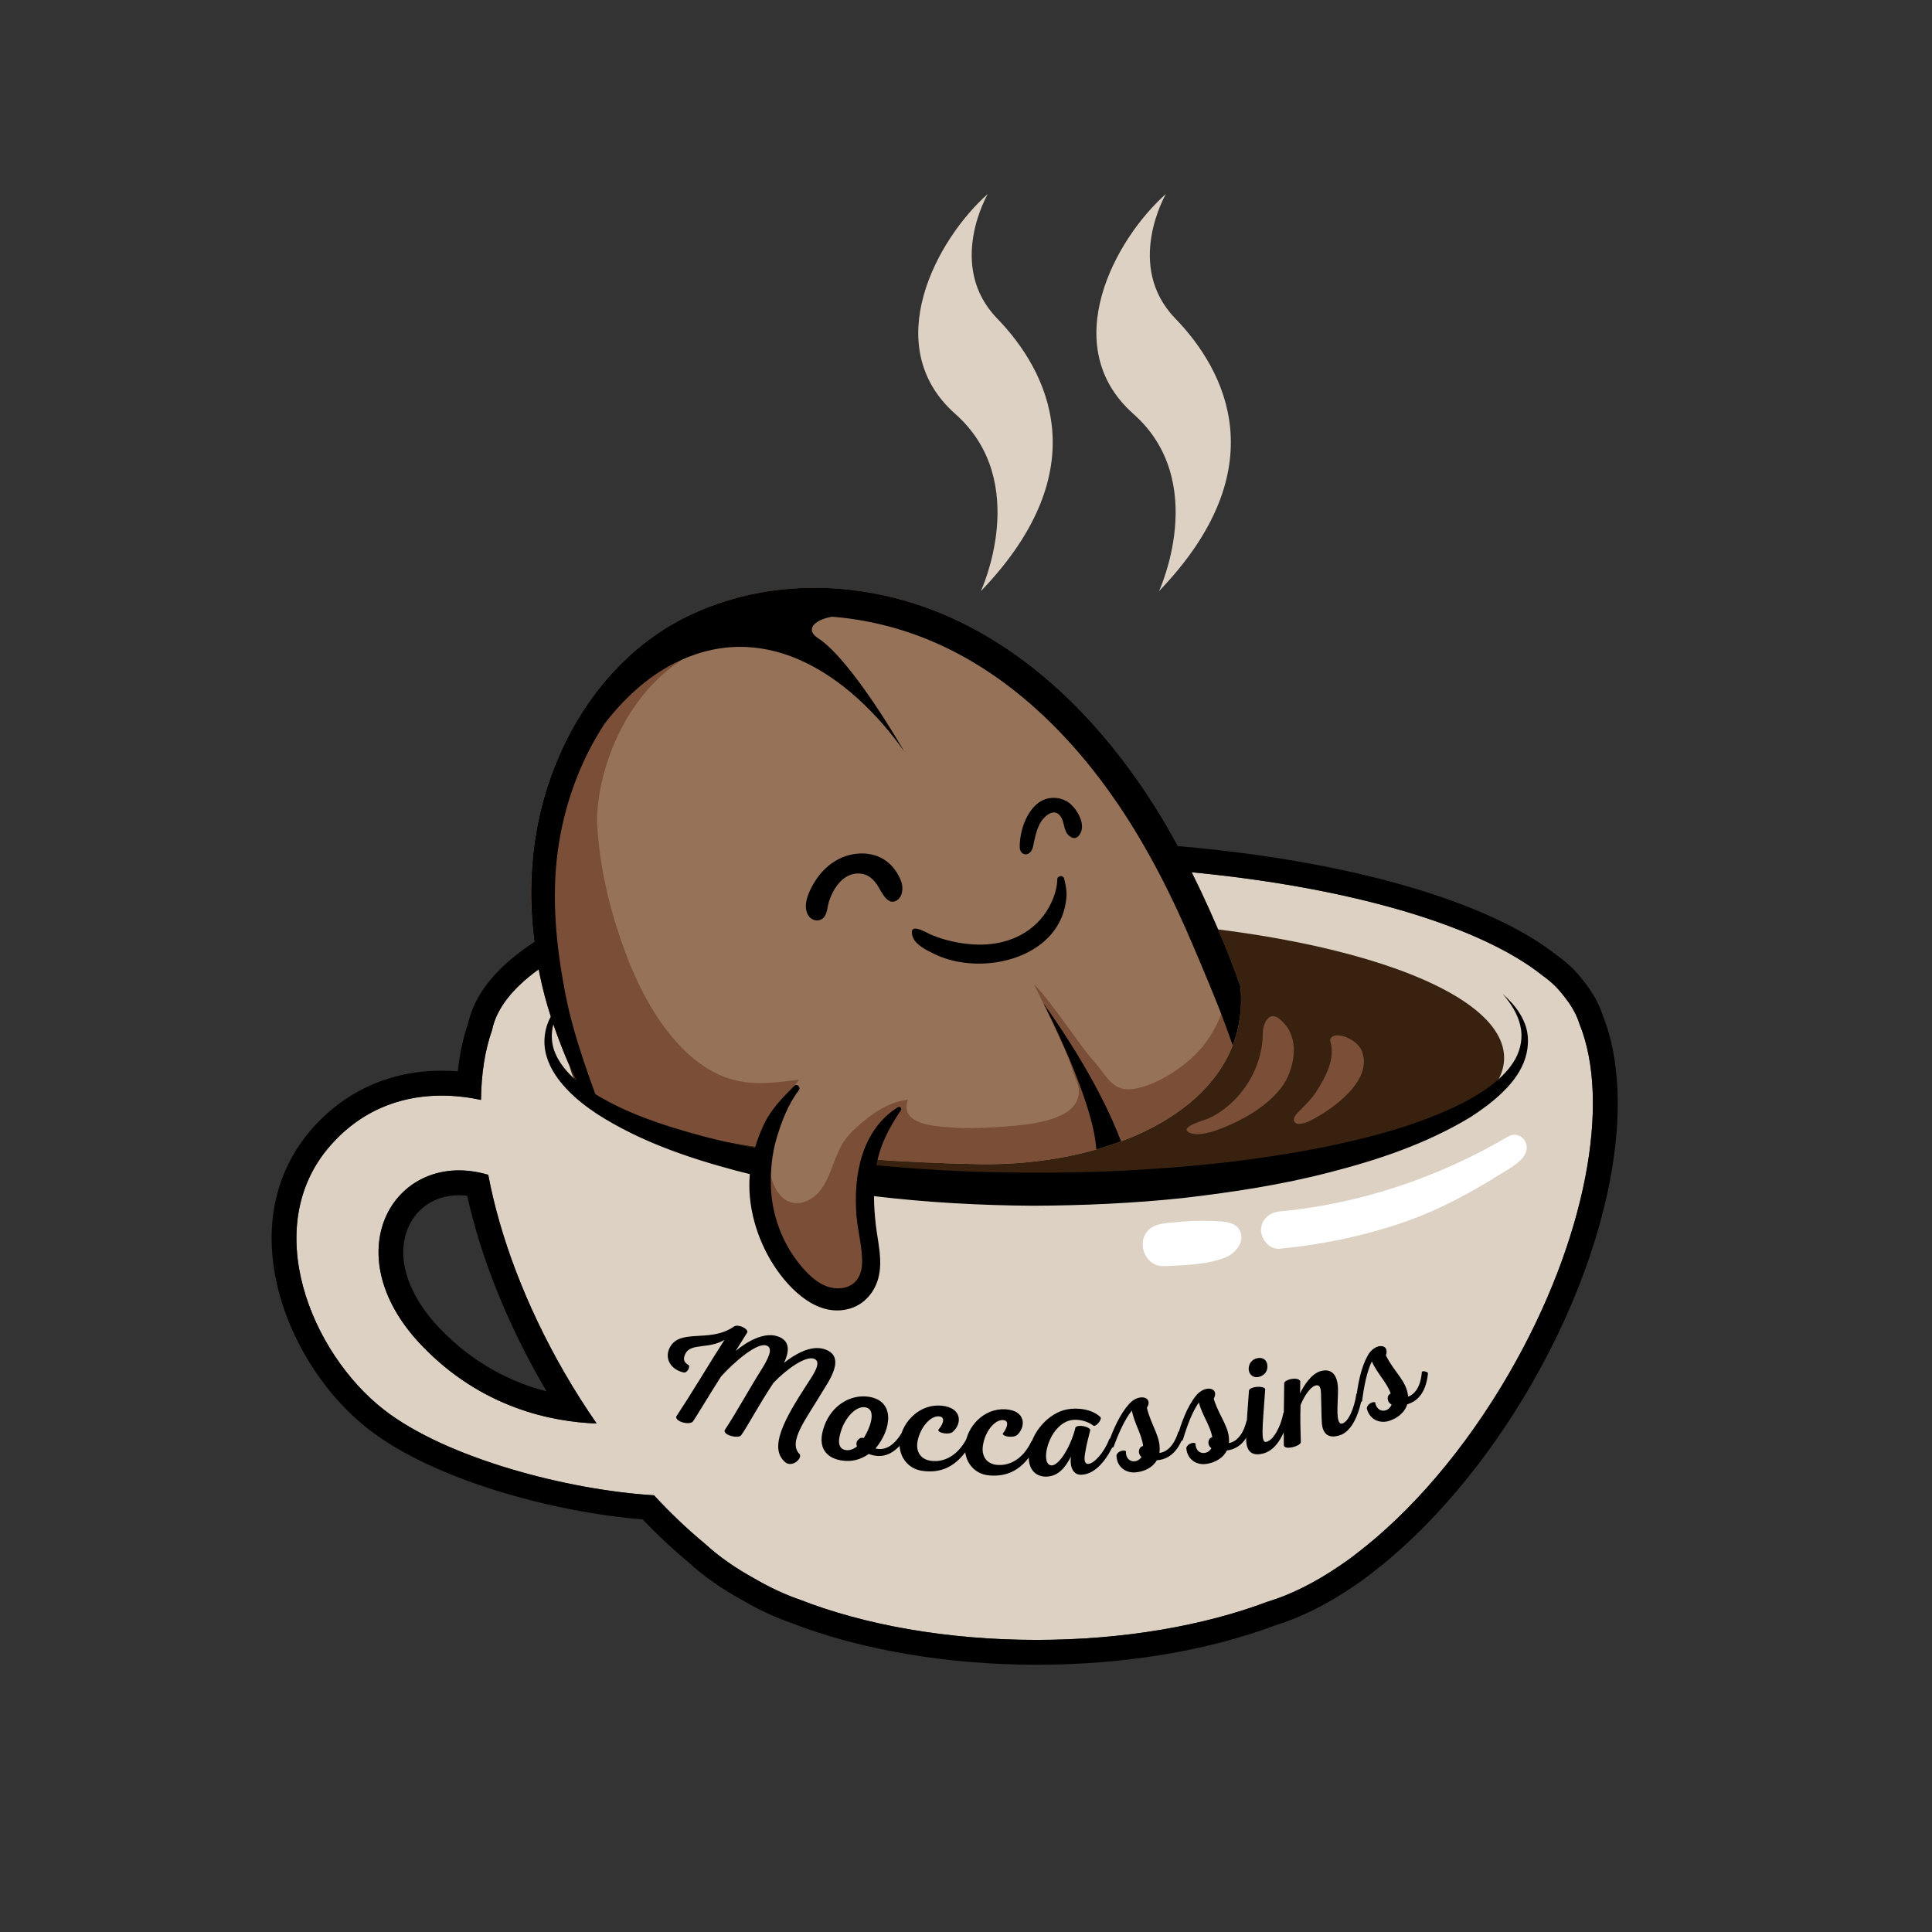 <?xml version="1.0" encoding="UTF-8"?>
<svg xmlns="http://www.w3.org/2000/svg" xmlns:xlink="http://www.w3.org/1999/xlink" width="375pt" height="375pt" viewBox="0 0 375 375" version="1.2">
<rect x="0" y="0" width="375" height="375" fill="#333333" stroke="none"/>
<defs>
<g>
<symbol overflow="visible" id="glyph0-0">
<path style="stroke:none;" d="M 28.73 10.555 C 30.141 11.289 31.777 9.633 31.34 8.859 C 28.895 6.508 32.645 1.938 35.578 -3.047 C 36.801 -5.098 40.684 -10.25 35.941 -11.602 C 33.379 -12.312 30.375 -10.543 28.273 -8.891 C 29.414 -11.211 29.453 -13.371 26.832 -14.098 C 24.367 -14.816 21.16 -13.102 18.895 -11.188 C 19.664 -12.398 20.406 -13.621 21.176 -14.832 C 21.32 -15.57 19.234 -16.551 18.457 -15.867 C 13.828 -12.719 8.125 -15.637 6.121 -11.883 C 5.094 -9.965 6.043 -7.688 8.746 -7.031 C 9.523 -6.812 10.168 -8.246 9.711 -8.496 C 8.629 -9.078 8.738 -9.914 9.188 -10.75 C 10.27 -12.746 13.746 -11.531 16.738 -13.367 C 15.43 -11.344 13.91 -8.883 12.152 -6.02 C 10.457 -3.266 8.523 -0.207 7.355 1.547 C 7.215 2.5 9.68 3.215 10.547 2.559 C 11.246 1.605 14.27 -3.48 16.059 -6.238 C 18.523 -8.965 22.953 -12.852 24.836 -12.266 C 26.383 -11.805 25.062 -9.504 24.023 -7.777 C 21.598 -3.957 19.113 0.629 16.762 4.191 C 16.488 5.168 19.285 5.82 19.918 5.223 C 21.043 3.738 23.246 -0.52 26.227 -4.996 C 28.688 -7.598 32.285 -10.164 33.992 -9.723 C 35.891 -9.195 33.812 -6.391 32.664 -4.602 C 28.629 1.656 24.969 7.805 28.73 10.555 Z M 28.73 10.555 "/>
</symbol>
<symbol overflow="visible" id="glyph1-0">
<path style="stroke:none;" d="M 9.395 -11.422 C 5.902 -11.902 2.332 -9.738 0.871 -5.793 C -0.715 -1.441 1.371 0.516 4.234 0.961 C 6.184 1.266 7.953 0.781 9.484 -0.309 C 11.57 0.469 14.148 0.414 16.719 -3.48 C 16.957 -3.836 16.008 -4.555 15.777 -4.23 C 14.043 -1.445 12.223 -1.004 10.797 -1.375 C 13.949 -5.117 14.664 -10.691 9.395 -11.422 Z M 8.688 -9.383 C 10.918 -9.156 10.086 -5.93 8.512 -3.395 C 7.711 -3.699 6.773 -2.727 7.203 -1.781 C 6.574 -1.246 5.773 -0.945 5.035 -1.062 C 3.203 -1.348 3.621 -3.457 4.262 -5.234 C 5.047 -7.379 6.93 -9.566 8.688 -9.383 Z M 8.688 -9.383 "/>
</symbol>
<symbol overflow="visible" id="glyph2-0">
<path style="stroke:none;" d="M 8.562 -11.973 C 4.371 -12.414 0.941 -9.004 0.395 -5.336 C -0.016 -2.461 1.715 0.277 4.801 0.676 C 7.91 1.109 11.402 0.316 14.262 -4.73 C 14.441 -5.047 13.457 -5.766 13.273 -5.422 C 11.477 -2.164 8.879 -0.961 6.477 -1.27 C 4.52 -1.508 3.449 -2.957 3.816 -5.023 C 4.352 -7.914 6.512 -10.207 8.16 -9.879 C 9.371 -9.648 8.598 -8.098 7.836 -7.297 C 7.777 -6.645 9.992 -6.262 10.68 -6.918 C 12.477 -8.496 12.484 -11.555 8.562 -11.973 Z M 8.562 -11.973 "/>
</symbol>
<symbol overflow="visible" id="glyph3-0">
<path style="stroke:none;" d="M 7.848 -12.449 C 3.641 -12.648 0.414 -9.047 0.086 -5.348 C -0.16 -2.457 1.727 0.176 4.832 0.395 C 7.961 0.648 11.402 -0.348 13.961 -5.555 C 14.121 -5.879 13.098 -6.539 12.938 -6.188 C 11.332 -2.828 8.809 -1.477 6.391 -1.645 C 4.422 -1.77 3.273 -3.152 3.52 -5.238 C 3.883 -8.156 5.906 -10.57 7.57 -10.336 C 8.793 -10.176 8.113 -8.586 7.398 -7.742 C 7.375 -7.086 9.609 -6.832 10.262 -7.527 C 11.961 -9.207 11.789 -12.262 7.848 -12.449 Z M 7.848 -12.449 "/>
</symbol>
<symbol overflow="visible" id="glyph4-0">
<path style="stroke:none;" d="M 6.711 -12.855 C 3.352 -12.184 -0.035 -8.637 -0.562 -4.617 C -0.996 -1.254 0.727 0.277 2.906 0.176 C 5.324 0.043 6.578 -1.852 7.566 -3.707 C 7.277 -1.484 8.129 -0.137 9.562 -0.184 C 12.367 -0.27 14.605 -3.211 16.059 -6.516 C 16.227 -6.879 15.133 -7.441 14.992 -7.082 C 14 -4.449 12.031 -2.352 10.93 -2.289 C 10.242 -2.266 10.043 -2.949 10.324 -4.453 C 10.547 -5.922 11.027 -7.73 11.32 -8.879 C 11.18 -9.5 8.949 -10.059 8.434 -9.355 C 7.539 -5.5 4.695 -0.867 3.188 -2.254 C 2.48 -2.918 2.594 -4.953 3.457 -6.926 C 4.32 -8.926 5.918 -10.5 7.641 -10.793 C 9.008 -11.016 10.695 -10.652 11.949 -9.703 C 12.438 -9.48 13.617 -10.895 13.305 -11.363 C 11.578 -13.012 8.668 -13.25 6.711 -12.855 Z M 6.711 -12.855 "/>
</symbol>
<symbol overflow="visible" id="glyph5-0">
<path style="stroke:none;" d="M 4.523 -0.113 C 6.309 -0.258 7.906 -1.133 8.645 -2.465 C 10.645 -2.602 12.637 -3.727 13.898 -7.395 C 14.016 -7.734 12.914 -8.258 12.797 -7.918 C 11.902 -5.098 10.473 -4.055 9.141 -3.867 C 9.559 -6.938 7.625 -8.91 6.719 -12.637 C 8.043 -14.777 5.145 -15.543 3.254 -13.379 C 1.52 -11.469 0.137 -8.418 -0.84 -5.531 C -1.008 -5.094 0.113 -4.664 0.254 -5.07 C 1.203 -7.652 2.43 -10.445 3.801 -12.109 C 4.25 -9.664 5.801 -7.32 5.977 -5.207 C 5.113 -5.125 4.828 -3.746 5.672 -3.105 C 5.441 -2.695 4.906 -2.312 4.344 -2.258 C 3.363 -2.16 2.566 -2.922 2.648 -4.223 C 2.227 -4.543 0.969 -4.207 0.809 -3.383 C 0.891 -1.02 2.77 0.059 4.523 -0.113 Z M 4.523 -0.113 "/>
</symbol>
<symbol overflow="visible" id="glyph6-0">
<path style="stroke:none;" d="M 4.508 -0.391 C 6.281 -0.645 7.82 -1.621 8.477 -2.996 C 10.461 -3.254 12.379 -4.5 13.414 -8.238 C 13.512 -8.586 12.379 -9.039 12.281 -8.691 C 11.562 -5.824 10.199 -4.695 8.883 -4.422 C 9.113 -7.516 7.059 -9.367 5.926 -13.027 C 7.113 -15.246 4.176 -15.832 2.422 -13.555 C 0.809 -11.539 -0.383 -8.414 -1.18 -5.469 C -1.32 -5.023 -0.176 -4.664 -0.059 -5.074 C 0.727 -7.715 1.781 -10.574 3.043 -12.32 C 3.645 -9.906 5.336 -7.668 5.641 -5.566 C 4.785 -5.43 4.586 -4.035 5.469 -3.449 C 5.266 -3.023 4.754 -2.609 4.195 -2.52 C 3.223 -2.363 2.379 -3.074 2.383 -4.379 C 1.941 -4.672 0.707 -4.262 0.602 -3.426 C 0.828 -1.07 2.766 -0.113 4.508 -0.391 Z M 4.508 -0.391 "/>
</symbol>
<symbol overflow="visible" id="glyph7-0">
<path style="stroke:none;" d="M 1.09 -15.008 C 2.262 -15.254 2.926 -16.156 2.82 -17.234 C 2.754 -18.289 1.957 -18.883 0.902 -18.66 C -0.184 -18.465 -0.852 -17.562 -0.805 -16.473 C -0.734 -15.418 0.125 -14.805 1.09 -15.008 Z M 1.898 -0.125 C 4.926 -0.82 6.402 -4.703 7.074 -7.594 C 7.172 -8.012 6.02 -8.41 5.922 -7.992 C 5.434 -5.387 3.98 -2.699 2.637 -2.418 C 2.027 -2.258 1.895 -3.055 1.879 -4.273 C 1.902 -6.352 2.117 -8.383 2.402 -12.688 C 2.051 -13.348 -0.422 -13.191 -0.746 -12.422 C -1.027 -8.668 -1.23 -6.152 -1.297 -3.27 C -1.352 -0.906 -0.516 0.445 1.898 -0.125 Z M 1.898 -0.125 "/>
</symbol>
<symbol overflow="visible" id="glyph8-0">
<path style="stroke:none;" d="M 5.742 -14.676 C 3.828 -14.203 2.359 -11.809 1.637 -10.32 C 1.676 -11.227 1.664 -11.746 1.68 -12.742 C 1.152 -13.559 -1.137 -13.109 -1.434 -12.352 C -1.477 -7.832 -1.59 -4.277 -1.504 -0.191 C -1.195 0.746 1.645 -0.094 1.793 -0.812 C 1.715 -3.574 1.645 -5.129 1.738 -8.059 C 2.426 -9.785 3.602 -11.547 4.605 -11.844 C 5.578 -12.129 5.684 -11.141 5.711 -10.219 C 5.766 -8.965 5.785 -5.602 5.871 -4.574 C 6.02 -2.605 7.02 -1.508 9.199 -2.145 C 11.992 -2.914 13.23 -7.012 13.727 -9.828 C 13.777 -10.215 12.613 -10.523 12.562 -10.141 C 12.148 -7.371 11.008 -4.785 9.82 -4.473 C 9.098 -4.281 8.953 -5.418 8.902 -6.551 C 8.855 -8.02 9.035 -9.797 9.004 -11.211 C 8.938 -13.695 7.945 -15.227 5.742 -14.676 Z M 5.742 -14.676 "/>
</symbol>
<symbol overflow="visible" id="glyph9-0">
<path style="stroke:none;" d="M 4.383 -1.117 C 6.094 -1.656 7.453 -2.867 7.879 -4.332 C 9.797 -4.91 11.484 -6.453 11.898 -10.309 C 11.938 -10.668 10.746 -10.93 10.707 -10.57 C 10.465 -7.621 9.305 -6.289 8.047 -5.809 C 7.77 -8.895 5.445 -10.387 3.734 -13.816 C 4.543 -16.199 1.547 -16.301 0.191 -13.766 C -1.074 -11.516 -1.742 -8.238 -2.055 -5.203 C -2.121 -4.742 -0.93 -4.574 -0.883 -4.996 C -0.535 -7.73 0.039 -10.723 1.004 -12.652 C 1.988 -10.367 4.02 -8.43 4.664 -6.41 C 3.84 -6.137 3.871 -4.727 4.836 -4.293 C 4.703 -3.84 4.27 -3.348 3.73 -3.168 C 2.797 -2.855 1.852 -3.422 1.641 -4.707 C 1.16 -4.922 0.008 -4.316 0.035 -3.477 C 0.641 -1.191 2.711 -0.559 4.383 -1.117 Z M 4.383 -1.117 "/>
</symbol>
</g>
<clipPath id="clip1">
  <path d="M 57 37.5 L 310 37.5 L 310 319 L 57 319 Z M 57 37.5 "/>
</clipPath>
<clipPath id="clip2">
  <path d="M 52 114 L 315 114 L 315 323.25 L 52 323.25 Z M 52 114 "/>
</clipPath>
</defs>
<g id="surface1">
<g clip-path="url(#clip1)" clip-rule="nonzero">
<path style=" stroke:none;fill-rule:nonzero;fill:rgb(86.67%,81.96%,76.469%);fill-opacity:1;" d="M 306.559 198.711 C 306.016 196.965 305.059 195.254 303.73 193.59 C 302.516 191.945 301.094 190.543 299.469 189.414 C 283.812 176.809 245.715 167.898 201.176 167.898 C 145.02 167.898 99.098 182.051 95.508 199.941 C 94.129 203.836 93.418 208.414 93.359 213.492 C 86.734 212.043 73.941 211.18 64.137 222.336 C 50.309 238.066 60.363 262.609 74.512 273.621 C 86.594 283.031 110.145 289.223 126.941 290.234 C 130.184 293.742 133.5 296.883 136.82 299.625 C 139.48 302.09 142.746 304.375 146.535 306.449 C 149.469 308.148 152.359 309.496 155.16 310.461 C 167.66 315.359 183.691 318.305 201.176 318.305 C 218.133 318.305 233.719 315.527 246.051 310.887 C 250.523 309.539 255.238 307.184 260.008 303.93 C 261.188 303.145 262.312 302.34 263.352 301.504 C 273.844 293.48 284.395 281.336 293.02 266.383 C 307.938 240.512 312.727 213.855 306.559 198.711 Z M 81.742 261.035 C 64.449 242.848 76.945 222.758 94.766 228.027 C 97.016 239.949 101.965 253.262 109.527 266.383 C 111.523 269.844 113.629 273.152 115.809 276.293 C 107.191 275.992 93.41 273.312 81.742 261.035 Z M 226.309 37.641 C 226.309 37.641 218.191 51.551 228.109 61.801 C 238.027 72.047 247.719 91.078 224.953 114.75 C 224.953 114.75 234.871 93.52 219.996 80.344 C 205.129 67.168 216.395 46.426 226.309 37.641 Z M 191.734 37.641 C 191.734 37.641 183.617 51.551 193.535 61.801 C 203.453 72.047 213.145 91.078 190.379 114.75 C 190.379 114.75 200.297 93.52 185.422 80.344 C 170.543 67.168 181.82 46.426 191.734 37.641 Z M 191.734 37.641 "/>
</g>
<path style=" stroke:none;fill-rule:nonzero;fill:rgb(21.959%,13.329%,5.879%);fill-opacity:1;" d="M 291.949 205.344 C 291.949 190.398 251.312 178.281 201.184 178.281 C 151.051 178.281 110.418 190.398 110.418 205.344 C 110.418 208.23 111.949 211.008 114.758 213.621 C 129.609 223.762 162.703 230.828 201.184 230.828 C 239.66 230.828 272.754 223.762 287.605 213.621 C 290.418 211.016 291.949 208.23 291.949 205.344 Z M 291.949 205.344 "/>
<path style=" stroke:none;fill-rule:nonzero;fill:rgb(100%,100%,100%);fill-opacity:1;" d="M 296.312 223.129 C 296.012 225.285 292.871 226.859 291.207 227.906 C 285.504 231.488 279.469 234.758 273.109 237.008 C 265.117 239.832 256.809 241.566 248.379 242.379 C 246.426 242.57 244.766 240.57 244.766 238.762 C 244.766 236.68 246.438 235.324 248.379 235.141 C 263.938 233.695 279.273 228.535 292.723 220.598 C 294.535 219.531 296.594 221.094 296.312 223.129 Z M 240.961 240.078 C 240.953 239.918 240.938 239.754 240.906 239.594 C 240.395 237.043 237.488 237.102 235.469 236.996 C 232.996 236.871 230.516 236.996 228.051 237.242 C 225.992 237.449 223.594 237.469 222.379 239.418 C 220.762 242.008 222.676 245.887 225.844 245.754 C 229.715 245.598 234.246 245.516 237.887 244.051 C 239.383 243.453 241 241.848 240.961 240.078 Z M 240.961 240.078 "/>
<path style=" stroke:none;fill-rule:nonzero;fill:rgb(58.82%,44.71%,34.9%);fill-opacity:1;" d="M 240.766 191.523 C 239.82 188.844 238.848 186.176 237.75 183.531 C 233.938 174.328 229.652 165.297 224.352 156.855 C 214.961 141.895 202.238 128.352 186.156 120.613 C 170.02 112.852 150.938 111.609 134.469 119.133 C 118.746 126.32 108.406 141.848 104.715 158.418 C 102.441 168.633 102.691 179.066 104.789 189.277 C 105.902 194.707 107.684 200.004 109.793 205.113 C 110.777 207.492 111.875 209.781 113.035 212.023 C 113.977 212.68 115.02 213.301 116.137 213.902 C 123.562 217.898 134.805 220.824 148.27 222.805 C 146.84 229.059 147.395 236.062 149.844 241.422 C 154.348 251.285 161.473 253.906 166.398 251.074 C 171.328 248.246 167.867 242.266 167.762 231.148 C 167.742 228.844 168.051 226.793 168.551 224.98 C 175.355 225.48 182.453 225.805 189.711 225.953 C 211.293 226.41 233.223 218.5 239.266 202.902 C 240.59 199.473 241.145 195.68 240.766 191.523 Z M 240.766 191.523 "/>
<path style=" stroke:none;fill-rule:nonzero;fill:rgb(48.239%,30.589%,21.57%);fill-opacity:1;" d="M 239.262 202.902 C 233.215 218.5 211.289 226.41 189.707 225.953 C 182.449 225.805 175.352 225.48 168.547 224.977 C 168.047 226.785 167.73 228.836 167.758 231.145 C 167.863 242.262 171.32 248.238 166.395 251.07 C 161.473 253.898 154.344 251.277 149.84 241.418 C 147.387 236.051 146.844 229.047 148.285 222.789 C 134.82 220.812 123.559 217.898 116.129 213.898 C 115.008 213.297 113.965 212.672 113.023 212.02 C 111.863 209.77 110.766 207.488 109.785 205.109 C 107.672 199.992 105.891 194.699 104.777 189.273 C 102.684 179.062 102.43 168.625 104.703 158.414 C 106.941 148.371 111.633 138.723 118.48 131.07 C 131.078 124.004 134.043 126.934 131.867 128.406 C 119.137 137.059 115.461 153.277 115.934 160.477 C 116.414 167.703 117.93 174.805 120.246 181.668 C 122.758 189.109 126.184 196.648 131.52 202.508 C 134.527 205.812 138.375 208.66 142.777 209.703 C 146.855 210.668 151.023 210.098 155.133 209.551 C 153.969 210.945 152.941 212.457 152.086 214.062 C 152.098 214.055 152.102 214.039 152.113 214.027 C 151.223 215.691 150.508 217.445 150.023 219.266 C 149.715 220.414 149.484 221.664 149.352 222.945 C 149.348 222.945 149.344 222.945 149.336 222.945 C 149.039 225.891 149.363 229 150.969 231.383 C 153.289 234.832 157.328 233.77 159.477 230.699 C 161.273 228.137 161.867 224.887 163.406 222.191 C 163.422 222.16 163.441 222.129 163.457 222.098 C 163.539 221.957 163.625 221.82 163.707 221.68 C 163.754 221.609 163.801 221.535 163.855 221.461 C 163.926 221.352 163.996 221.246 164.074 221.141 C 164.152 221.039 164.23 220.934 164.312 220.828 C 164.371 220.754 164.43 220.676 164.492 220.602 C 164.645 220.426 164.801 220.246 164.961 220.074 C 165.125 219.906 165.297 219.738 165.465 219.566 C 165.543 219.488 165.625 219.41 165.711 219.332 C 165.797 219.25 165.883 219.164 165.973 219.082 C 166.086 218.973 166.207 218.859 166.328 218.75 C 166.375 218.711 166.422 218.664 166.469 218.621 C 169.18 216.145 172.625 213.812 176.23 213.457 C 174.426 218.59 182.242 218.609 185.297 218.883 C 188.625 219.176 196.996 218.652 200.305 218.098 C 206.355 217.078 208.32 215.266 209.027 213.613 C 210.105 211.086 208.641 209.598 207.938 207.008 C 207.18 204.199 201.957 193.656 200.695 191.035 C 203.836 194.102 209.918 203.398 212.156 205.797 C 214.629 208.449 215.715 211.824 219.633 211.41 C 224.613 210.883 231.059 206.395 233.898 202.539 C 237.055 198.262 238.57 193.355 239.246 188.137 C 239.273 187.945 239.289 187.746 239.309 187.551 C 239.805 188.875 240.281 190.203 240.75 191.531 C 241.145 195.68 240.59 199.473 239.262 202.902 Z M 248.852 210.906 C 246.41 214.199 242.461 216.699 238.762 218.316 C 236.863 219.145 233.078 220.754 231.016 219.898 C 228.434 218.824 233.883 217.422 234.668 217.051 C 236.766 216.059 238.641 214.613 240.195 212.891 C 243.227 209.543 245.113 205.039 245.105 200.547 C 245.098 198.973 246.148 196.121 248.223 197.684 C 252.938 201.258 250.977 208.031 248.852 210.906 Z M 264.34 204.023 C 263.672 202.293 261.188 200.867 259.344 200.965 C 258.738 200.996 258.027 201.488 258.211 202.102 C 259.219 205.453 257.359 208.934 255.535 211.824 C 254.637 213.246 253.5 214.324 252.336 215.512 C 251.93 215.926 250.93 216.859 251.156 217.531 C 251.551 218.711 253.605 217.895 254.305 217.539 C 258.586 215.355 266.578 209.789 264.34 204.023 Z M 264.34 204.023 "/>
<g clip-path="url(#clip2)" clip-rule="nonzero">
<path style=" stroke:none;fill-rule:nonzero;fill:rgb(0%,0%,0%);fill-opacity:1;" d="M 94.766 228.027 C 92.797 227.445 90.895 227.172 89.09 227.172 C 74.551 227.172 66.363 244.859 81.742 261.039 C 93.41 273.316 107.191 275.996 115.809 276.301 C 113.629 273.152 111.523 269.852 109.527 266.387 C 101.961 253.266 97.012 239.949 94.766 228.027 Z M 85.234 257.715 C 79.047 251.207 76.805 243.934 79.238 238.258 C 80.918 234.336 84.598 231.996 89.09 231.996 C 89.613 231.996 90.141 232.027 90.68 232.09 C 93.344 244.09 98.383 256.707 105.352 268.793 C 105.598 269.215 105.844 269.641 106.094 270.059 C 99.398 268.344 91.938 264.766 85.234 257.715 Z M 311.094 197.066 C 310.379 194.867 309.188 192.703 307.551 190.645 C 306.062 188.645 304.316 186.93 302.355 185.547 C 288.887 174.793 261.41 167.039 228.652 164.23 C 227.289 161.73 225.867 159.262 224.352 156.852 C 214.961 141.891 202.238 128.344 186.156 120.609 C 170.02 112.844 150.938 111.605 134.469 119.129 C 118.746 126.316 108.402 141.844 104.715 158.414 C 102.918 166.484 102.703 174.703 103.727 182.832 C 96.793 187.348 92.199 192.621 90.863 198.633 C 89.891 201.457 89.219 204.574 88.859 207.949 C 87.816 207.863 86.773 207.824 85.742 207.824 C 75.75 207.824 67.027 211.734 60.52 219.137 C 54.633 225.852 51.992 234.414 52.891 243.922 C 54.062 256.363 61.387 269.516 71.559 277.43 C 84.145 287.234 107.402 293.527 124.73 294.914 C 127.652 297.969 130.648 300.77 133.66 303.262 C 136.559 305.93 140.098 308.414 144.176 310.648 C 147.336 312.48 150.473 313.938 153.504 314.984 C 166.938 320.23 183.863 323.125 201.176 323.125 C 218.145 323.125 234.191 320.473 247.598 315.457 C 252.484 313.961 257.566 311.422 262.719 307.91 C 263.984 307.07 265.211 306.188 266.32 305.301 C 277.656 296.617 288.617 283.656 297.195 268.789 C 312.488 242.277 317.934 214.156 311.094 197.066 Z M 293.02 266.383 C 284.395 281.336 273.844 293.48 263.352 301.504 C 262.309 302.336 261.188 303.141 260.008 303.93 C 255.238 307.184 250.523 309.539 246.051 310.887 C 233.723 315.527 218.141 318.305 201.176 318.305 C 183.695 318.305 167.664 315.359 155.16 310.461 C 152.352 309.496 149.469 308.152 146.535 306.449 C 142.754 304.375 139.48 302.086 136.82 299.625 C 133.5 296.891 130.184 293.746 126.941 290.234 C 110.145 289.223 86.594 283.031 74.512 273.621 C 60.363 262.609 50.309 238.066 64.137 222.336 C 70.914 214.625 79.125 212.656 85.734 212.656 C 88.684 212.656 91.316 213.051 93.359 213.492 C 93.41 208.414 94.129 203.836 95.508 199.941 C 96.348 195.762 99.512 191.785 104.562 188.145 C 104.637 188.52 104.703 188.898 104.781 189.273 C 105.344 191.992 106.062 194.676 106.914 197.324 C 106.875 197.402 106.824 197.477 106.785 197.559 C 105.629 199.777 105.336 202.551 106.094 205.051 C 106.832 207.562 108.387 209.703 110.117 211.516 C 111.859 213.352 113.855 214.871 115.914 216.238 C 124.27 221.59 133.617 224.75 142.984 227.25 C 143.836 227.473 144.688 227.68 145.543 227.891 C 144.98 233.973 146.898 240.492 150.172 245.566 C 153.266 250.363 158.859 255.957 165.172 253.93 C 167.809 253.082 169.738 250.812 170.453 248.188 C 171.402 244.723 170.402 241.246 170 237.789 C 169.785 235.953 169.648 234.062 169.641 232.168 C 179.898 233.398 190.23 233.965 200.539 234.035 C 210.207 233.988 219.879 233.562 229.504 232.551 C 239.117 231.434 248.715 229.988 258.121 227.535 C 267.512 225.129 276.844 222 285.316 216.898 C 287.395 215.566 289.414 214.105 291.246 212.395 C 293.066 210.691 294.75 208.703 295.727 206.297 C 296.703 203.922 296.895 201.148 296.008 198.785 C 295.125 196.414 293.484 194.52 291.691 192.949 C 293.266 194.746 294.586 196.816 295.09 199.062 C 295.633 201.293 295.184 203.598 294.133 205.531 C 291.922 209.441 287.82 212.027 283.77 214.164 C 275.438 218.344 266.227 220.738 257.012 222.652 C 247.754 224.465 238.367 225.746 228.93 226.5 C 219.5 227.277 210.023 227.68 200.555 227.602 C 191.082 227.629 181.613 227.215 172.184 226.363 C 171.496 226.305 170.809 226.238 170.121 226.176 C 170.125 226.152 170.125 226.129 170.129 226.105 C 170.863 222.109 172.613 218.82 174.871 215.496 C 175.117 215.137 174.637 214.68 174.281 214.906 C 167.188 219.363 165.617 228.203 166.238 235.945 C 166.488 239.055 167.445 242.215 167.324 245.324 C 167.203 248.332 165.34 250.234 162.281 250.059 C 159.434 249.898 157.16 247.73 155.426 245.656 C 151.848 241.375 149.777 235.785 149.629 230.219 C 149.547 227.094 149.84 223.965 150.727 220.969 C 151.672 217.77 152.973 214.316 155.027 211.668 C 155.504 211.055 154.73 210.203 154.148 210.789 C 151.91 213.043 149.688 215.281 148.309 218.172 C 147.594 219.672 146.992 221.23 146.527 222.82 C 145.73 222.668 144.934 222.52 144.137 222.355 C 139.52 221.402 134.957 220.215 130.477 218.824 C 126.012 217.418 121.598 215.766 117.551 213.523 C 116.875 213.164 116.219 212.777 115.562 212.379 C 114.727 210.145 113.945 207.895 113.195 205.656 C 111.754 201.332 110.484 196.883 109.637 192.402 C 107.938 183.43 107.035 174.219 108.273 165.121 C 109.449 156.469 112.496 147.863 117.324 140.512 C 121.438 135.129 127.289 129.586 135.07 126.984 C 152.672 121.109 167.551 134.539 175.512 145.863 C 175.512 145.863 165.438 128.195 158.75 123.84 C 156.352 122.281 157.797 120.383 161.473 119.703 C 168.016 120.211 174.492 121.801 180.441 124.277 C 195.668 130.605 207.984 142.738 217.109 156.242 C 222.91 164.832 227.598 174.148 231.633 183.688 C 233.75 188.691 235.918 193.746 237.809 198.836 C 238.312 200.18 238.781 201.535 239.262 202.887 C 240.59 199.465 241.145 195.664 240.766 191.508 C 239.82 188.828 238.848 186.16 237.75 183.516 C 235.762 178.707 233.633 173.949 231.309 169.301 C 262.387 172.281 287.496 179.758 299.473 189.402 C 301.102 190.535 302.523 191.93 303.738 193.578 C 305.062 195.242 306.016 196.953 306.562 198.699 C 312.727 213.855 307.938 240.512 293.02 266.383 Z M 107.41 198.801 C 108.137 200.934 108.938 203.035 109.793 205.113 C 110.449 206.699 111.16 208.238 111.895 209.754 C 111.879 209.738 111.863 209.727 111.848 209.711 C 110.141 208.23 108.66 206.488 107.789 204.465 C 107.031 202.711 106.898 200.707 107.41 198.801 Z M 181.355 185.168 C 179.902 184.457 177.566 183.371 177.102 181.672 C 176.328 178.816 179.777 181.039 180.887 181.496 C 183.316 182.492 186 183.094 188.621 183.293 C 193.945 183.707 199.266 182.059 202.578 177.68 C 203.992 175.805 205.184 173.09 205.211 170.707 C 205.223 169.949 206.359 169.777 206.543 170.531 C 206.824 171.688 207.07 172.707 207.004 173.898 C 206.277 185.961 190.648 189.727 181.355 185.168 Z M 174.914 171.047 C 175.371 172.293 175.258 174.25 173.84 174.895 C 172.09 175.688 170.973 172.789 170.23 171.711 C 169.316 170.383 168.164 169.5 166.488 169.543 C 163.566 169.609 161.773 172.406 160.93 174.895 C 160.566 175.953 160.613 177.594 159.648 178.305 C 158.707 178.992 157.441 178.613 156.867 177.645 C 155.719 175.707 157.008 173.035 158.031 171.32 C 159.184 169.391 160.824 167.727 162.84 166.715 C 166.242 165.016 170.66 165.234 173.25 168.254 C 173.973 169.098 174.52 169.996 174.914 171.047 Z M 197.93 164.445 C 197.891 161.457 199.148 157.473 201.75 155.695 C 203.652 154.398 206.371 154.645 208.008 156.254 C 208.695 156.93 209.418 157.98 209.777 159.078 C 210.125 160.121 210.141 161.215 209.496 162.07 C 208.723 163.105 207.934 162.559 207.543 162.242 C 206.438 161.359 206.648 159.738 205.969 158.625 C 204.793 156.699 202.941 158.18 202.117 159.41 C 201.219 160.754 200.875 162.621 200.543 164.207 C 200.078 166.484 197.957 166.172 197.93 164.445 Z M 202.539 194.75 C 212.02 208.039 216.137 217.621 217.59 221.535 C 216.035 222.113 214.43 222.645 212.789 223.109 C 212.207 213.352 202.539 194.75 202.539 194.75 Z M 202.539 194.75 "/>
</g>
<g style="fill:rgb(0%,0%,0%);fill-opacity:1;">
  <use xlink:href="#glyph0-0" x="123.894" y="273.418"/>
</g>
<g style="fill:rgb(0%,0%,0%);fill-opacity:1;">
  <use xlink:href="#glyph1-0" x="159.138" y="282.522"/>
</g>
<g style="fill:rgb(0%,0%,0%);fill-opacity:1;">
  <use xlink:href="#glyph2-0" x="174.271" y="284.821"/>
</g>
<g style="fill:rgb(0%,0%,0%);fill-opacity:1;">
  <use xlink:href="#glyph3-0" x="187.241" y="285.988"/>
</g>
<g style="fill:rgb(0%,0%,0%);fill-opacity:1;">
  <use xlink:href="#glyph4-0" x="200.307" y="286.435"/>
</g>
<g style="fill:rgb(0%,0%,0%);fill-opacity:1;">
  <use xlink:href="#glyph5-0" x="215.895" y="285.896"/>
</g>
<g style="fill:rgb(0%,0%,0%);fill-opacity:1;">
  <use xlink:href="#glyph6-0" x="229.658" y="284.534"/>
</g>
<g style="fill:rgb(0%,0%,0%);fill-opacity:1;">
  <use xlink:href="#glyph7-0" x="243.176" y="282.278"/>
</g>
<g style="fill:rgb(0%,0%,0%);fill-opacity:1;">
  <use xlink:href="#glyph8-0" x="250.699" y="280.781"/>
</g>
<g style="fill:rgb(0%,0%,0%);fill-opacity:1;">
  <use xlink:href="#glyph9-0" x="265.271" y="276.902"/>
</g>
</g>
</svg>
